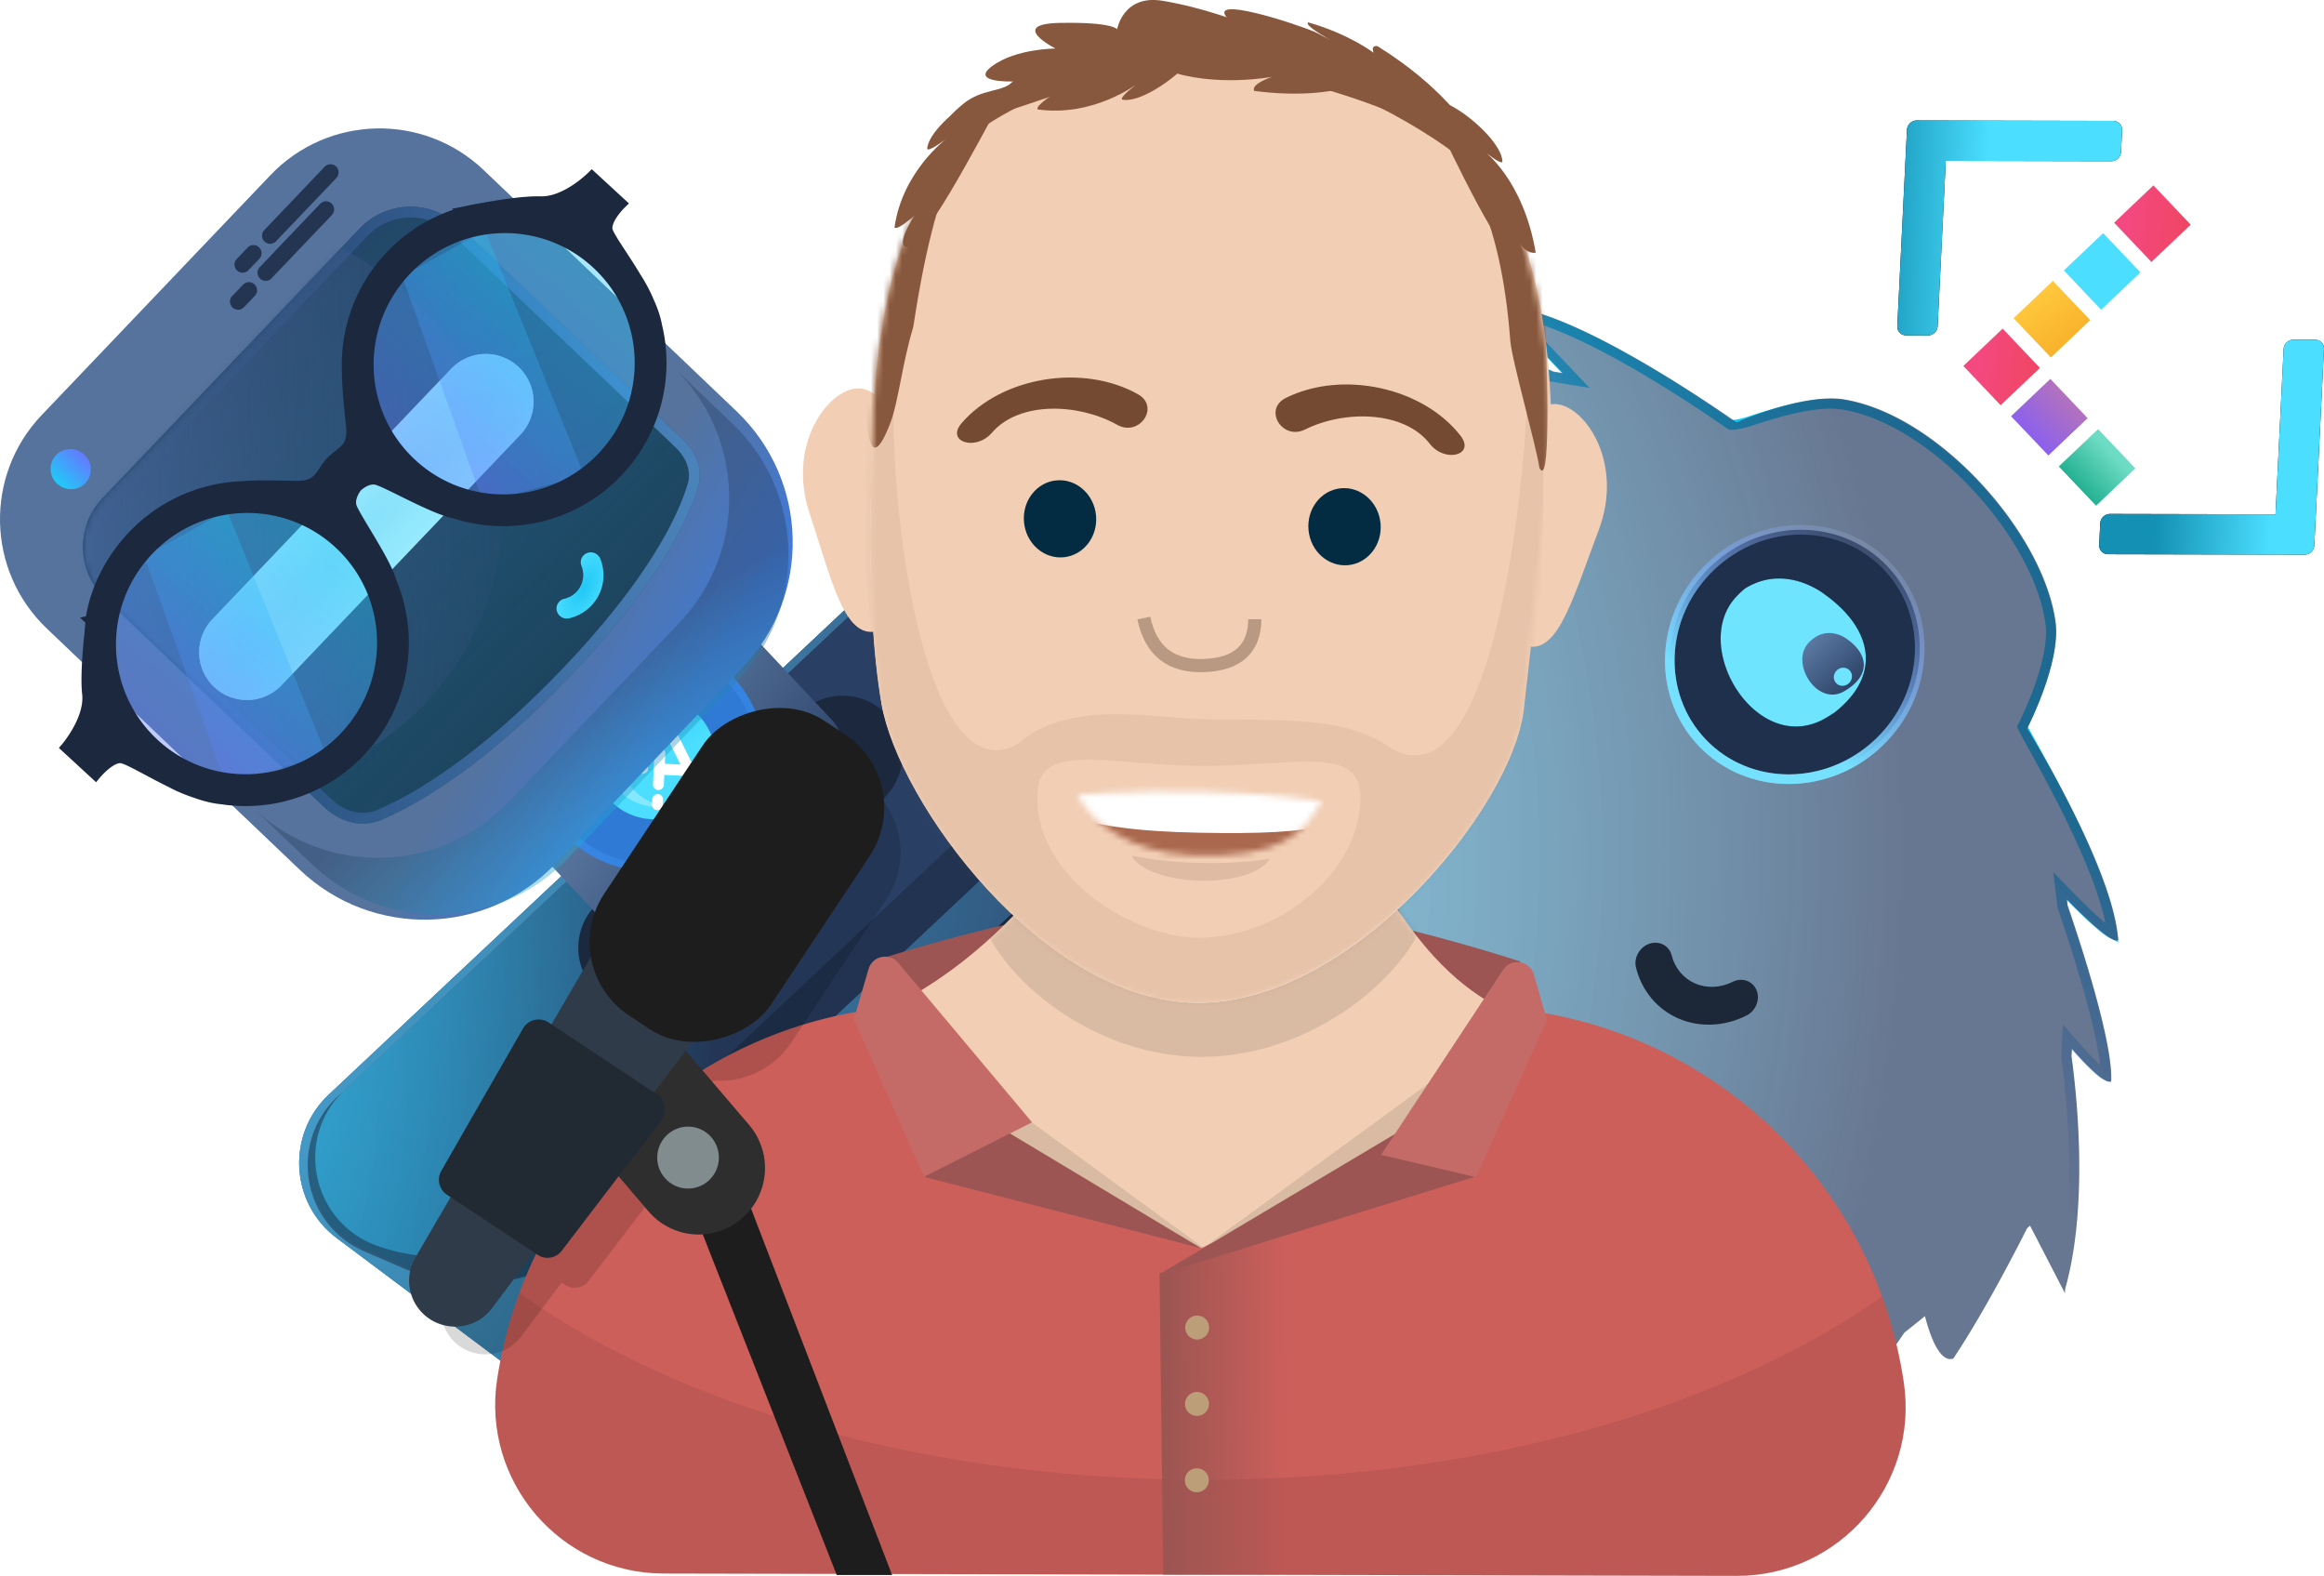 <svg xmlns="http://www.w3.org/2000/svg" fill="none" viewBox="43.46 42.33 373.68 253.4"><g style="mix-blend-mode:luminosity"><path opacity=".278" d="M241.163 228.752c29.583 31.142 58.468 51.73 64.517 45.984 6.048-5.746-13.031-35.649-42.614-66.791-29.583-31.142-58.468-51.73-64.517-45.984-6.048 5.745 13.031 35.649 42.614 66.791z" fill="url(#1v3oi8at3a)"/><path clip-rule="evenodd" d="M360.86 120.122c6.492 6.834 11.338 15.249 12.282 22.417.826 6.268-4.33 16.293-4.488 16.6.919 2.202 12.721 21.509 14.386 32.947l.05.355-.202-.101a5.978 5.978 0 01-.807-.536l-.197-.153c-2.04-1.612-4.645-4.254-5.573-5.211l-1.642-1.694.288 2.342c.04.321.077.638.112.953.626 1.877 1.705 5.075 2.842 8.781l.238.781a199.62 199.62 0 011.351 4.651l.287 1.055c1.209 4.492 2.194 8.936 2.284 11.868-.339-.133-.569-.302-.809-.498-1.534-1.255-3.415-3.372-4.121-4.184l-1.287-1.481-.101 1.959c-.02.392-.043.779-.067 1.163.713 5.238 2.69 22.307-.575 35.647l-.035.135-5.05-9.767-.762.698-.474.433c-1.122 2.117-3.929 7.63-7.248 13.379l-.398.686-.607 1.035-.407.685-.412.686c-.9 1.49-1.819 2.955-2.732 4.335-.707-.293-1.003-.64-1.282-1.059-.956-1.431-1.637-3.7-2.033-5.247a35.276 35.276 0 01-.288-1.215l-.977.797c-1.073.87-2.178 1.758-3.31 2.656-4.491 6.583-13.091 18.692-22.092 27.803-.998-1.483.778-9.888.778-9.888s.049-.234.139-.628l.065-.285c.119-.513.284-1.203.482-1.97-.79.863-1.492 1.625-2.051 2.232a882.685 882.685 0 01-6.928 7.439l-.518.548a279.506 279.506 0 01-3.725 3.873c.331-1.69.959-4.073 1.307-5.432.124-.483.279-1.096.451-1.759a108.906 108.906 0 01-4.675 2.447c-2.658 2.44-6.17 2.912-10.38 2.03-4.801-1.006-10.497-3.772-16.708-7.825-13.937-9.096-30.413-24.664-45.155-41.778-14.62-16.974-27.536-35.47-34.559-50.696-3.125-6.777-5.083-12.896-5.473-17.929-.344-4.443.53-8.03 3.033-10.374a342.14 342.14 0 012.64-3.914c.429-.624.861-1.243 1.294-1.858l-2.173.652c-1.73.517-3.749 1.12-5.811 1.733l-1.55.46-1.544.456c7.849-11.383 23.043-22.259 29.937-26.866.68-.727 1.203-1.312 1.722-1.889l1.716-1.91-2.494.612c-.53.131-1.128.263-1.741.371-1.679.23-3.155.356-3.854-.132-.157-.709-.001-1.112.281-1.611 2.271-2.146 4.995-4.254 7.773-6.194l.696-.481.697-.474c7.313-4.936 14.555-8.57 14.555-8.57.142-.071 2.507-1.251 6.026-2.783-3.12.971-6.455 1.288-6.455 1.288-.246.022-5.513.491-9.176-.529-.905-.252-1.71-.592-2.278-1.081a2.156 2.156 0 01-.558-.704c10.566-3.114 26.228-.666 34.096.913 1.235-.022 2.316-.049 3.431-.061.87-.009 1.719-.009 2.551-.002-.76-.46-1.486-.975-2.085-1.423-1.306-.978-3.083-2.443-3.856-3.823-.204-.365-.346-.719-.308-1.049 8.605.535 21.502 5.833 26.389 7.939l.807.128 3.038.496-10.434-10.983c10.798 1.135 31.77 15.629 35.23 18.049.175.123 1.284.062 3.312-.592 3.612-1.167 10.259-3.351 14.796-2.616 7.294 1.183 14.947 6.261 21.103 12.742z" stroke="url(#00u11hsneb)" stroke-width="1.583"/><path opacity=".705" fill-rule="evenodd" clip-rule="evenodd" d="M339.956 106.531c15.276 2.476 32.168 21.598 34.043 35.837.861 6.535-4.572 17.072-4.572 17.072s13.845 22.319 14.635 34c-.942.895-6.751-4.974-8.247-6.517.04.323.077.643.112.962a271.95 271.95 0 012.813 8.638l.239.782c2.03 6.702 4.149 14.792 3.948 18.807-.933.886-5.157-3.838-6.311-5.166-.021.395-.043.785-.068 1.171.742 5.34 2.858 23.763-1.028 37.422l-.035.687-5.615-10.861-.475.433c-.951 1.894-3.767 7.424-7.096 13.192l-.4.69-.202.345-.406.691-.41.69-.414.688a124.176 124.176 0 01-2.935 4.643c-2.28.744-3.859-4.101-4.556-6.827a352.103 352.103 0 01-3.317 2.662c-4.413 6.535-13.256 18.978-22.45 28.173-1.703-.346-.138-10.993-.138-10.993l-.301.326-.187.204a876.962 876.962 0 01-6.447 6.917l-.519.548c-2.07 2.187-4.073 4.263-5.255 5.386-.222-.785.932-5.486 1.496-7.686a111.74 111.74 0 01-3.106 1.594c-23.445 21.932-134.006-105.505-110.134-127.859a162.832 162.832 0 012.529-3.784 2529.86 2529.86 0 01-10.971 3.26c7.465-12.111 24.024-24.007 31.336-28.893.529-.596 1.053-1.182 1.573-1.76-.549.135-1.168.272-1.804.384l-.348.058c-2.906.462-5.942.3-3.981-3.077 8.667-8.233 23.995-15.933 23.995-15.933s-12.594 1.176-13.041-3.634c10.682-3.484 27.066-.964 35.207.669 1.059-.037 2.146-.064 3.267-.076-2.342-1.753-6.056-5.026-3.77-6.732 8.43.83 21.625 6.22 26.692 8.4.473.073.95.15 1.428.229l-10.132-10.666c10.267-.626 34.368 15.994 37.691 18.324l.186.13.197.14s10.771-4.746 17.284-3.69z" fill="url(#0k8hsgy0mc)"/><path fill-rule="evenodd" clip-rule="evenodd" d="M345.529 161.737c-8.231 7.819-20.94 7.803-28.387-.037-7.447-7.839-6.811-20.532 1.42-28.351 8.231-7.819 20.94-7.803 28.387.036 7.447 7.84 6.811 20.533-1.42 28.352z" fill="#24385A" stroke="url(#4oaa0jencd)" stroke-width="1.541"/><path fill-rule="evenodd" clip-rule="evenodd" d="M345.529 161.737c-8.231 7.819-20.94 7.803-28.387-.037-7.447-7.839-6.811-20.532 1.42-28.351 8.231-7.819 20.94-7.803 28.387.036 7.447 7.84 6.811 20.533-1.42 28.352z" fill="#000" fill-opacity=".152" stroke="url(#l6hohulyle)" stroke-width="1.541"/><g filter="url(#41se1cb0tf)"><path d="M337.023 138.01s-.618-.515-1.673-1.093c-2.306-1.265-6.701-2.835-11.291.01a13.778 13.778 0 00-1.676 1.618c-1.605 1.859-2.286 4.188-2.253 6.604.044 3.235 1.366 6.627 3.463 9.259 3.238 4.064 8.321 6.314 13.391 3.371a27.8 27.8 0 001.468-.92c2.545-1.999 4.06-4.146 4.683-6.316a8.496 8.496 0 00.327-2.052c.095-2.747-1.165-5.475-3.5-7.933a21.32 21.32 0 00-2.939-2.548z" fill="#000"/></g><path d="M337.023 138.01s-.618-.515-1.673-1.093c-2.306-1.265-6.701-2.835-11.291.01a13.778 13.778 0 00-1.676 1.618c-1.605 1.859-2.286 4.188-2.253 6.604.044 3.235 1.366 6.627 3.463 9.259 3.238 4.064 8.321 6.314 13.391 3.371a27.8 27.8 0 001.468-.92c2.545-1.999 4.06-4.146 4.683-6.316a8.496 8.496 0 00.327-2.052c.095-2.747-1.165-5.475-3.5-7.933a21.32 21.32 0 00-2.939-2.548z" fill="url(#a51a4uk32g)"/><path fill-rule="evenodd" clip-rule="evenodd" d="M340.57 145.161s-1.373-1.145-3.169-1.067c-.969.042-2.062.44-3.128 1.567-.721.76-1.024 1.74-1.012 2.758.013.864.253 1.756.662 2.567.848 1.681 2.418 3.009 4.174 3.006.614-.001 1.252-.165 1.889-.535.743-.432 1.346-.888 1.817-1.361.882-.883 1.305-1.821 1.337-2.753.035-1.007-.386-2.007-1.177-2.923a6.187 6.187 0 00-.22-.243 8.46 8.46 0 00-1.173-1.016z" fill="url(#oggmsh7xah)"/><path d="M340.76 152.155c-.598.569-1.522.568-2.063-.002-.542-.57-.496-1.493.103-2.062.598-.568 1.522-.567 2.064.003.541.57.495 1.493-.104 2.061z" fill="url(#8awzib6pmi)"/><path d="M313.34 206.057c-3.401-1.475-5.887-4.447-6.821-8.157-.4-1.587.561-3.315 2.147-3.859 1.584-.545 3.192.3 3.592 1.887.516 2.047 1.887 3.688 3.762 4.501 1.875.813 4.072.72 6.028-.257 1.514-.756 3.24-.156 3.852 1.341.613 1.498-.119 3.325-1.634 4.081-3.542 1.769-7.525 1.938-10.926.463z" fill="#1C2737"/><g filter="url(#61r5gqmgxm)"><path d="M371.464 101.475l-5.997-6.313-6.317 6 5.997 6.314 6.317-6.001z" fill="url(#g1y1zryben)"/><path d="M379.137 109.552l-5.998-6.313-6.316 6.001 5.997 6.313 6.317-6.001z" fill="url(#wsm09qt73o)"/><path d="M386.81 117.629l-5.998-6.313-6.316 6 5.997 6.314 6.317-6.001z" fill="url(#ip71gcdq6p)"/><path d="M379.545 93.798l-5.997-6.313-6.316 6 5.997 6.314 6.316-6z" fill="url(#qtz5cyg8rq)"/><path d="M387.627 86.121l-5.997-6.313-6.317 6 5.997 6.314 6.317-6z" fill="#4BDEFF"/><path d="M395.708 78.445l-5.997-6.313-6.317 6 5.998 6.313 6.316-6z" fill="url(#74wfxcn5sr)"/></g><g filter="url(#5m6yoovuws)"><path d="M381.653 125.385a1.583 1.583 0 00-.494 1.113l-.166 3.375c-.022.449.106.821.384 1.114.279.293.644.44 1.094.441l31.485.069a1.585 1.585 0 001.631-1.549l1.547-31.447c.022-.45-.106-.821-.385-1.115-.279-.293-.643-.44-1.093-.441l-3.378-.008a1.584 1.584 0 00-1.63 1.548l-1.305 26.522-26.554-.058a1.584 1.584 0 00-1.136.436z" fill="#000"/></g><path d="M381.653 125.385a1.583 1.583 0 00-.494 1.113l-.166 3.375c-.022.449.106.821.384 1.114.279.293.644.44 1.094.441l31.485.069a1.585 1.585 0 001.631-1.549l1.547-31.447c.022-.45-.106-.821-.385-1.115-.279-.293-.643-.44-1.093-.441l-3.378-.008a1.584 1.584 0 00-1.63 1.548l-1.305 26.522-26.554-.058a1.584 1.584 0 00-1.136.436z" fill="url(#7k13uzmhwt)"/><g filter="url(#divdd2mmcu)"><path d="M384.016 67.808c.307-.292.471-.663.493-1.113l.166-3.374c.022-.45-.105-.822-.384-1.115-.278-.293-.643-.44-1.093-.44l-31.486-.07a1.578 1.578 0 00-1.136.437c-.308.291-.472.663-.494 1.112l-1.547 31.448c-.023.45.105.82.384 1.114.279.294.643.44 1.093.441l3.378.009a1.584 1.584 0 001.63-1.549l1.306-26.522 26.553.058c.451.002.829-.144 1.137-.436z" fill="#000"/></g><path d="M384.016 67.808c.307-.292.471-.663.493-1.113l.166-3.374c.022-.45-.105-.822-.384-1.115-.278-.293-.643-.44-1.093-.44l-31.486-.07a1.578 1.578 0 00-1.136.437c-.308.291-.472.663-.494 1.112l-1.547 31.448c-.023.45.105.82.384 1.114.279.294.643.44 1.093.441l3.378.009a1.584 1.584 0 001.63-1.549l1.306-26.522 26.553.058c.451.002.829-.144 1.137-.436z" fill="url(#hwacluey7v)"/><path fill-rule="evenodd" clip-rule="evenodd" d="M105.773 243.246c-7.337-5.68-7.856-16.574-1.092-22.926l100.299-94.199c6.764-6.352 17.604-5.151 22.813 2.528l38.931 57.388c8.326 12.273 6.497 28.779-4.314 38.932l-62.678 58.866c-10.811 10.154-27.4 10.944-39.128 1.864l-54.831-42.453z" fill="#172133"/><path fill-rule="evenodd" clip-rule="evenodd" d="M97.612 241.369c-7.509-5.619-8.125-16.655-1.289-23.075l107.159-100.641c6.836-6.42 17.812-5.113 22.949 2.733l35.558 54.305c8.023 12.252 6.089 28.496-4.586 38.522L188.314 278.1c-10.676 10.026-27.01 10.938-38.736 2.163l-51.966-38.894z" fill="url(#z12mbqeigw)"/><path fill-rule="evenodd" clip-rule="evenodd" d="M97.612 241.369c-7.509-5.619-8.125-16.655-1.289-23.075l107.159-100.641c6.836-6.42 17.812-5.113 22.949 2.733l35.558 54.305c8.023 12.252 6.089 28.496-4.586 38.522L188.314 278.1c-10.676 10.026-27.01 10.938-38.736 2.163l-51.966-38.894z" fill="url(#cdrfk1fnix)"/><path opacity=".705" fill-rule="evenodd" clip-rule="evenodd" d="M97.612 241.369c-7.509-5.619-8.125-16.655-1.289-23.075l107.159-100.641c6.836-6.42 17.812-5.113 22.949 2.733l35.558 54.305c8.023 12.252 6.089 28.496-4.586 38.522L188.314 278.1c-10.676 10.026-27.01 10.938-38.736 2.163l-51.966-38.894z" fill="url(#den8htroay)"/><ellipse opacity=".899" cx="236.561" cy="136.767" rx="9.879" ry="9.872" transform="rotate(-123.203 236.561 136.767)" fill="url(#hx76772xbz)"/><path d="M241.768 132.077c12.858-7.579 13.16 9.079 21.784 18.591 7.643 8.43 5.415 18.426-2.07 23.391" stroke="url(#dvmxl2zxzA)" stroke-width="4.444"/><rect width="7.051" height="7.41" rx="2.469" transform="scale(1 -1) rotate(-55.797 -7.729 -288.571)" fill="#1B283E"/><rect width="12.339" height="4.94" rx="2.469" transform="scale(1 -1) rotate(-55.797 -8.74 -284.84)" fill="url(#2mvj3evyhB)"/><path fill-rule="evenodd" clip-rule="evenodd" d="M155.03 240.37a2.294 2.294 0 01.102-3.242l62.388-58.593a2.294 2.294 0 113.141 3.343l-31.691 29.764-30.697 28.83a2.294 2.294 0 01-3.243-.102z" fill="#1B283E"/><g filter="url(#cncb7vzcpC)"><path fill-rule="evenodd" clip-rule="evenodd" d="M160.78 246.492a2.294 2.294 0 01.101-3.242l62.389-58.594a2.293 2.293 0 113.14 3.344l-31.69 29.763-30.698 28.831a2.293 2.293 0 01-3.242-.102z" fill="url(#6r0aialkvD)"/></g><path fill-rule="evenodd" clip-rule="evenodd" d="M167.404 251.792a2.293 2.293 0 01.101-3.242l62.389-58.593a2.294 2.294 0 013.14 3.344l-31.69 29.763-30.698 28.83a2.293 2.293 0 01-3.242-.102zm5.749 6.122a2.293 2.293 0 01.102-3.242l62.388-58.593a2.294 2.294 0 013.14 3.344l-31.69 29.763-30.698 28.83a2.293 2.293 0 01-3.242-.102z" fill="#1B283E"/><path fill-rule="evenodd" clip-rule="evenodd" d="M118.384 226.158c-8.899-4.983-10.392-17.177-2.957-24.16l71.952-67.575c7.435-6.983 19.512-4.728 23.927 4.466l2.112 4.399a30.172 30.172 0 01-6.543 35.054l-48.837 45.867a30.173 30.173 0 01-35.397 4.333l-4.257-2.384z" fill="url(#3zdsvnt84E)"/><path fill-rule="evenodd" clip-rule="evenodd" d="M102.388 243.171c-9.967-4.305-12.26-17.413-4.345-24.846l106.245-99.783c7.915-7.433 20.854-4.324 24.526 5.894l2.249 6.259a30.174 30.174 0 01-7.739 32.199l-82.21 77.209a30.17 30.17 0 01-32.621 5.705l-6.105-2.637z" fill="url(#2w5dhd2vhF)"/><path fill-rule="evenodd" clip-rule="evenodd" d="M102.388 243.171c-9.967-4.305-12.26-17.413-4.345-24.846l106.245-99.783c7.915-7.433 20.854-4.324 24.526 5.894l2.249 6.259a30.174 30.174 0 01-7.739 32.199l-82.21 77.209a30.17 30.17 0 01-32.621 5.705l-6.105-2.637z" fill="url(#4imcp30vsG)"/><path opacity=".504" fill-rule="evenodd" clip-rule="evenodd" d="M97.694 218.651c-7.914 7.433-5.622 20.541 4.346 24.846l6.105 2.638a30.174 30.174 0 0032.621-5.705l82.211-77.209a30.173 30.173 0 007.739-32.199l-2.25-6.258c-3.672-10.218-16.61-13.328-24.525-5.895l-1.196 1.124c8.193-7.695 21.625-3.988 24.713 6.819a30.026 30.026 0 01-8.316 30.135l-84.398 79.262a30.026 30.026 0 01-30.597 6.41c-10.592-3.759-13.45-17.397-5.256-25.092l-1.197 1.124z" fill="#1B283E"/><path fill-rule="evenodd" clip-rule="evenodd" d="M136.5 193.685a9.585 9.585 0 012.977-6.045l32.876-30.876a9.579 9.579 0 016.22-2.592c8.848-.316 13.358 10.506 6.905 16.567l-32.876 30.876c-6.454 6.061-16.972.881-16.102-7.93z" fill="#1B283E"/><path d="M121.913 170.635c-4.436-4.724-4.203-12.15.521-16.586l18.557-17.428c4.724-4.436 12.149-4.203 16.586.52l19.617 20.889a6.706 6.706 0 01-.297 9.478l-25.888 24.313a6.705 6.705 0 01-9.478-.298l-19.618-20.888z" fill="url(#qapwoermpH)"/><ellipse cx="147.858" cy="163.858" rx="17.275" ry="17.289" transform="rotate(-43.203 147.858 163.858)" fill="#1B283E"/><g opacity=".842" filter="url(#aamkbil5fI)"><ellipse cx="147.858" cy="163.858" rx="18.509" ry="18.524" transform="rotate(-42.203 147.858 163.858)" fill="#328AF1"/></g><ellipse rx="9.871" ry="9.879" transform="scale(1 -1) rotate(46.203 266.75 92.178)" fill="url(#eoq2rsfb7J)"/><g style="mix-blend-mode:soft-light" fill-rule="evenodd" clip-rule="evenodd" fill="#fff"><path d="M143.667 165.683a.898.898 0 01.94-.853l2.218.109a.897.897 0 11-.088 1.792l-2.218-.108a.896.896 0 01-.852-.94zm4.91.24a.898.898 0 01.94-.853l4.843.237a.896.896 0 11-.088 1.792l-4.842-.236a.898.898 0 01-.853-.94z"/><path d="M144.045 166.474a.88.88 0 01-.259-1.201l5.34-8.506a.878.878 0 111.488.935l-5.34 8.506a.879.879 0 01-1.229.266z"/><path d="M154.765 166.997a.879.879 0 01-1.198-.384l-4.485-8.986a.88.88 0 011.573-.785l4.485 8.986a.878.878 0 01-.375 1.169zm-5.149-4.441a.872.872 0 01.829.914l-.248 5.076a.874.874 0 01-1.744-.085l.248-5.076a.873.873 0 01.915-.829zm-.364 7.437a.874.874 0 01.83.915l-.041.831a.873.873 0 01-1.744-.085l.041-.832a.873.873 0 01.914-.829z"/></g><path fill-rule="evenodd" clip-rule="evenodd" d="M145.857 169.799a8.183 8.183 0 004.777 2.062 8.21 8.21 0 01-7.101-1.931c-3.387-3.028-3.676-8.231-.646-11.62a8.224 8.224 0 016.843-2.718 8.207 8.207 0 00-4.519 2.587c-3.03 3.389-2.741 8.592.646 11.62z" fill="#fff" fill-opacity=".547" style="mix-blend-mode:lighten" opacity=".58"/><path d="M50.978 143.361c-9.697-9.247-10.062-24.606-.815-34.303l36.773-38.563c9.248-9.698 24.606-10.063 34.304-.815l40.658 38.771c11.637 11.097 12.075 29.527.978 41.164l-30.075 31.539c-11.097 11.637-29.527 12.075-41.165.978l-40.658-38.771z" fill="url(#q2qfw69pxK)"/><ellipse cx="54.828" cy="117.748" rx="3.206" ry="3.26" transform="rotate(-46.361 54.828 117.748)" fill="url(#8flv6av7qL)"/><path opacity=".405" fill-rule="evenodd" clip-rule="evenodd" d="M84.106 172.19l9.529 9.086c11.637 11.097 30.067 10.66 41.164-.978l27.394-28.726c11.097-11.638 10.659-30.068-.978-41.165l-9.529-9.086c11.637 11.097 12.075 29.527.978 41.164l-27.393 28.727c-11.097 11.637-29.527 12.075-41.165.978z" fill="url(#rd6cida28M)"/><path fill-rule="evenodd" clip-rule="evenodd" d="M60.306 138.449c-4.525-4.316-4.695-11.483-.38-16.008l41.357-43.37c4.316-4.526 11.483-4.696 16.008-.38l35.93 34.261c2.125 2.026 3.327 4.825 2.481 7.636-1.624 5.394-6.403 15.605-20.441 30.327-13.832 14.505-24.508 20.652-30.452 23.207-3.223 1.385-6.748.329-9.287-2.092l-35.216-33.581z" fill="#1B283E"/><path opacity=".705" fill-rule="evenodd" clip-rule="evenodd" d="M60.306 138.449c-4.525-4.316-4.695-11.483-.38-16.008l41.357-43.37c4.316-4.526 11.483-4.696 16.008-.38l35.93 34.261c2.125 2.026 3.327 4.825 2.481 7.636-1.624 5.394-6.403 15.605-20.441 30.327-13.832 14.505-24.508 20.652-30.452 23.207-3.223 1.385-6.748.329-9.287-2.092l-35.216-33.581z" fill="url(#g41kz4z4jN)"/><mask id="a" style="mask-type:alpha" maskUnits="userSpaceOnUse" x="56" y="75" width="100" height="100"><path fill-rule="evenodd" clip-rule="evenodd" d="M60.306 138.449c-4.525-4.316-4.695-11.483-.38-16.008l41.357-43.37c4.316-4.526 11.483-4.696 16.008-.38l35.93 34.261c2.125 2.026 3.327 4.825 2.481 7.636-1.624 5.394-6.403 15.605-20.441 30.327-13.832 14.505-24.508 20.652-30.452 23.207-3.223 1.385-6.748.329-9.287-2.092l-35.216-33.581z" fill="#fff"/></mask><g filter="url(#s3vgz1wefP)" mask="url(#a)"><path d="M139.685 135.102a7.14 7.14 0 01-4.725 3.629 1.645 1.645 0 01-1.966-1.203 1.59 1.59 0 011.194-1.934 3.94 3.94 0 002.607-2.001 3.92 3.92 0 00.164-3.278 1.59 1.59 0 01.914-2.08 1.647 1.647 0 012.111.926 7.108 7.108 0 01-.299 5.941z" fill="url(#e08fj111uQ)"/></g><path d="M60.551 123.037l41.357-43.37c3.987-4.18 10.607-4.338 14.787-.351l35.93 34.261c1.973 1.882 2.972 4.36 2.249 6.762-1.575 5.232-6.268 15.329-20.239 29.979-13.762 14.432-24.343 20.507-30.167 23.01-2.829 1.215-5.995.322-8.35-1.923l-35.215-33.581c-4.18-3.987-4.338-10.607-.352-14.787z" stroke="url(#w1mfc7t43R)" stroke-width="1.728"/><mask id="b" style="mask-type:alpha" maskUnits="userSpaceOnUse" x="56" y="75" width="100" height="100"><path d="M60.551 123.037l41.357-43.37c3.987-4.18 10.607-4.338 14.787-.351l35.93 34.261c1.973 1.882 2.972 4.36 2.249 6.762-1.575 5.232-6.268 15.329-20.239 29.979-13.762 14.432-24.343 20.507-30.167 23.01-2.829 1.215-5.995.322-8.35-1.923l-35.215-33.581c-4.18-3.987-4.338-10.607-.352-14.787z" fill="#fff" stroke="#fff" stroke-width="1.728"/></mask><g mask="url(#b)"><ellipse cx="78.182" cy="123.374" rx="45.691" ry="46.458" transform="rotate(-46.361 78.182 123.374)" fill="url(#qtnw3u7w3T)"/></g><g filter="url(#vl66026xjU)"><path d="M77.863 147.745a7.684 7.684 0 01-.258-10.863l38.402-40.271a7.683 7.683 0 1111.121 10.604l-19.572 20.524-18.83 19.748a7.683 7.683 0 01-10.863.258z" fill="#fff"/></g><g opacity=".542" filter="url(#ygxkfty8qV)"><path d="M77.863 147.745a7.684 7.684 0 01-.258-10.863l38.402-40.271a7.683 7.683 0 1111.121 10.604l-19.572 20.524-18.83 19.748a7.683 7.683 0 01-10.863.258z" fill="url(#2s1wustcpW)"/></g><path fill-rule="evenodd" clip-rule="evenodd" d="M84.45 89.873l-1.778 1.864c-.486.51-1.303.521-1.825.024-.52-.497-.549-1.313-.062-1.824l1.778-1.864c.486-.51 1.303-.521 1.825-.024a1.29 1.29 0 01.062 1.824zm.724-5.956l-1.778 1.864a1.291 1.291 0 01-1.825.025c-.521-.497-.55-1.314-.062-1.825l1.777-1.864c.487-.51 1.304-.521 1.826-.024.52.497.549 1.314.062 1.824zM96.84 76.88l-9.736 10.21c-.49.514-1.31.527-1.831.03a1.295 1.295 0 01-.057-1.83l9.732-10.206a1.295 1.295 0 011.831-.03c.521.497.547 1.317.057 1.83l.004-.004zm.685-5.915l-9.663 10.133c-.509.534-1.344.564-1.865.067-.522-.497-.531-1.333-.022-1.867l9.662-10.133c.51-.534 1.345-.564 1.866-.067.521.497.53 1.333.022 1.867z" fill="#243552"/><ellipse opacity=".398" cx="82.934" cy="145.182" rx="23.671" ry="23.587" transform="rotate(-47.361 82.934 145.182)" fill="url(#do69xj1hcX)"/><mask id="c" style="mask-type:alpha" maskUnits="userSpaceOnUse" x="59" y="121" width="48" height="48"><ellipse cx="82.934" cy="145.182" rx="23.671" ry="23.587" transform="rotate(-47.361 82.934 145.182)" fill="#fff"/></mask><g mask="url(#c)"><path opacity=".309" fill-rule="evenodd" clip-rule="evenodd" d="M66.665 131.76l13.008 36.352 16.251-4.365-15.967-39.338-13.292 7.351z" fill="url(#ruj72qs0zZ)"/></g><ellipse opacity=".398" cx="124.476" cy="100.067" rx="23.671" ry="23.587" transform="rotate(-47.361 124.476 100.067)" fill="url(#w0cbk3cxzaa)"/><mask id="d" style="mask-type:alpha" maskUnits="userSpaceOnUse" x="100" y="76" width="49" height="48"><ellipse cx="124.476" cy="100.067" rx="23.671" ry="23.587" transform="rotate(-47.361 124.476 100.067)" fill="#fff"/></mask><g mask="url(#d)"><path opacity=".309" fill-rule="evenodd" clip-rule="evenodd" d="M108.124 86.736l13.007 36.352 16.251-4.365-15.966-39.338-13.292 7.351z" fill="url(#rja0xg5caac)"/></g><path fill-rule="evenodd" clip-rule="evenodd" d="M140.538 115.548c-8.194 8.899-22.004 9.511-30.848 1.368-8.843-8.143-9.37-21.957-1.176-30.856 8.193-8.898 22.004-9.51 30.847-1.368 8.844 8.144 9.371 21.958 1.177 30.856zm-41.427 44.99c-8.193 8.898-22.004 9.511-30.847 1.367-8.843-8.142-9.37-21.957-1.177-30.855 8.194-8.899 22.005-9.51 30.848-1.368 8.843 8.143 9.37 21.957 1.176 30.856zm31.273-85.805c-2.782-.076-7.135.639-9.687 1.117-.674.106-1.344.234-2.01.396l-.044.008.003.002a25.336 25.336 0 00-12.654 7.482 25.352 25.352 0 00-6.712 18.23c.012 3.033.377 5.973.664 8.929.364 3.746-1.654 3.906-3.354 5.752-1.7 1.845-1.693 3.87-5.456 3.816-2.97-.043-5.93-.164-8.954.073-6.476.276-12.914 3.084-17.667 8.247-3.529 3.831-5.867 8.678-6.468 13.284l-.002-.002.046-.012c-.106.677-.154 1.329-.204 2.01-.266 2.583-.681 7.045-.377 9.812.452 4.111-3.42 8.622-3.42 8.622l4.74 4.363s2.255-2.756 4.027-2.687c1.046.04 4.366 2.101 8.13 3.941 1.3.701 2.666 1.253 4.044 1.708 1.345.477 2.684.82 3.925.946v-.01a25.371 25.371 0 0022.677-7.897 25.363 25.363 0 004.754-27.019l-.005-.031-.031-.11c-1.026-3.417-5.969-10.46-6.392-11.975-.427-1.53.913-3.138.913-3.138s1.493-1.468 3.053-1.168c1.544.296 8.969 4.643 12.46 5.384l.112.022.03.003a25.36 25.36 0 0026.535-6.96 25.365 25.365 0 006.001-23.248l.006.004c-.228-1.227-.689-2.522-1.276-3.824a24.765 24.765 0 00-2.052-3.87c-2.144-3.6-4.513-6.694-4.639-7.733-.215-1.761 2.269-4.151 2.269-4.151l-4.738-4.364s-4.113 4.16-8.247 4.048z" fill="#1B283E"/><path d="M120.697 75.85l.131.828.012-.002.011-.002-.154-.824zm-2.01.396l.164.821.017-.003.016-.004-.197-.814zm-.044.008l-.164-.822-2.388.478 2.176 1.093.376-.749zm.003.002l.199.814 2.212-.541-2.035-1.022-.376.749zM99.28 101.968l.838-.004v-.014l-.001-.015-.837.033zm.664 8.929l-.835.081v.001l.835-.082zm-8.81 9.568l.013-.838-.013.838zm-8.954.073l.036.837h.015l.015-.002-.066-.835zm-24.135 21.531l-.568.616 1.19 1.095.21-1.603-.832-.108zm-.002-.002l-.198-.815-1.521.371 1.151 1.06.568-.616zm.046-.012l.828.13.195-1.242-1.221.298.198.814zm-.204 2.01l.834.086v-.012l.002-.012-.836-.062zm-.377 9.812l-.833.092.833-.092zm-3.42 8.622l-.636-.546-.526.614.595.548.568-.616zm4.74 4.363l-.568.617.654.602.562-.688-.648-.531zm4.027-2.687l-.032.837.032-.837zm8.13 3.941l.398-.738-.015-.008-.015-.007-.368.753zm4.044 1.708l.28-.79-.009-.004-.009-.002-.262.796zm3.925.946l-.085.834.904.092.019-.909-.838-.017zm0-.01l.132-.828-.95-.151-.02.962.838.017zm27.431-34.916l-.829.126.016.103.041.096.772-.325zm-.005-.031l.829-.126-.008-.054-.016-.053-.805.233zm-.031-.11l.805-.232-.003-.008-.802.24zm-6.392-11.975l.808-.225-.808.225zm.913-3.138l-.588-.598-.03.029-.026.032.644.537zm3.053-1.168l-.158.823.158-.823zm12.46 5.384l-.174.82.009.002.165-.822zm.112.022l-.166.822.041.008.041.004.084-.834zm.03.003l.261-.796-.086-.028-.091-.009-.084.833zm32.536-30.208l.4-.736-1.665-.905.451 1.84.814-.199zm.006.004l-.4.736 1.545.84-.321-1.73-.824.154zm-1.276-3.824l-.771.327.003.01.004.008.764-.345zm-2.052-3.87l-.72.428.009.015.009.013.702-.457zM141.1 79.2l.832-.101-.832.101zm2.269-4.151l.582.604.641-.618-.655-.603-.568.617zm-4.738-4.364l.567-.616-.595-.548-.568.575.596.59zm1.291 44.296c-7.884 8.561-21.165 9.145-29.664 1.318l-1.136 1.234c9.188 8.459 23.529 7.819 32.033-1.417l-1.233-1.135zm-29.664 1.318c-8.499-7.825-9.011-21.11-1.128-29.67l-1.233-1.136c-8.504 9.235-7.962 23.58 1.225 32.04l1.136-1.234zm-1.128-29.67c7.884-8.562 21.165-9.146 29.664-1.32l1.135-1.233c-9.187-8.46-23.528-7.819-32.032 1.417l1.233 1.135zm29.664-1.32c8.499 7.826 9.011 21.11 1.128 29.672l1.233 1.135c8.503-9.235 7.962-23.58-1.226-32.04l-1.135 1.233zm-40.3 74.662c-7.882 8.561-21.163 9.144-29.663 1.318l-1.135 1.233c9.187 8.46 23.528 7.819 32.032-1.416l-1.233-1.135zm-29.663 1.318c-8.499-7.826-9.01-21.11-1.127-29.671l-1.233-1.136c-8.504 9.236-7.962 23.58 1.225 32.04l1.135-1.233zm-1.127-29.671c7.883-8.562 21.164-9.145 29.663-1.319l1.135-1.233c-9.187-8.46-23.527-7.819-32.031 1.416l1.233 1.136zm29.663-1.319c8.499 7.826 9.012 21.11 1.128 29.672l1.233 1.135c8.504-9.236 7.962-23.58-1.225-32.04l-1.136 1.233zm33.04-56.404c-2.885-.078-7.323.655-9.864 1.13l.308 1.648c2.564-.48 6.831-1.175 9.51-1.102l.046-1.676zm-9.841 1.127a26.1 26.1 0 00-2.076.409l.394 1.63a24.11 24.11 0 011.944-.384l-.262-1.655zm-2.043.402l-.044.008.328 1.644.044-.009-.328-1.643zm-.256 1.58h.003l.752-1.497-.003-.002-.752 1.498zm.18-1.563a26.177 26.177 0 00-13.072 7.73l1.233 1.135a24.503 24.503 0 0112.237-7.236l-.398-1.628zm-13.072 7.73A26.189 26.189 0 0098.442 102l1.675-.066a24.515 24.515 0 016.491-17.63l-1.233-1.135zm-6.933 18.801c.013 3.083.384 6.079.668 9.006l1.668-.162c-.29-2.986-.648-5.869-.66-8.852l-1.676.008zm.668 9.007c.084.864.024 1.465-.103 1.906a2.527 2.527 0 01-.586 1.037c-.28.307-.619.572-1.057.918-.423.333-.916.726-1.39 1.241l1.233 1.136c.375-.408.772-.728 1.194-1.061.407-.32.868-.675 1.26-1.107a4.2 4.2 0 00.957-1.7c.202-.7.258-1.524.16-2.533l-1.668.163zm-3.136 5.102c-.475.516-.825 1.039-1.123 1.487-.308.466-.544.826-.828 1.13a2.53 2.53 0 01-.985.67c-.43.163-1.023.271-1.891.259l-.025 1.676c1.013.014 1.83-.11 2.511-.369a4.18 4.18 0 001.616-1.093c.398-.426.714-.916 1-1.347.297-.448.583-.87.958-1.277l-1.233-1.136zm-4.828 3.546c-2.94-.043-5.957-.165-9.03.075l.13 1.671c2.973-.232 5.876-.113 8.876-.07l.024-1.676zm-9.001.074c-6.693.285-13.342 3.186-18.249 8.516l1.233 1.135c4.6-4.994 10.826-7.71 17.087-7.977l-.071-1.674zm-18.249 8.516c-3.633 3.945-6.056 8.949-6.682 13.743l1.662.217c.577-4.416 2.83-9.107 6.253-12.825l-1.233-1.135zm-5.283 13.235l-.002-.002-1.136 1.233.002.002 1.136-1.233zm-.371 1.429l.046-.011-.397-1.629-.046.011.397 1.629zm-.98-.956c-.113.717-.163 1.402-.213 2.078l1.672.124c.05-.687.096-1.304.196-1.942l-1.656-.26zm-.21 2.054c-.264 2.558-.693 7.116-.377 9.99l1.666-.183c-.292-2.661.109-7.028.378-9.635l-1.668-.172zm-.377 9.99c.197 1.791-.553 3.756-1.44 5.354a18.535 18.535 0 01-1.636 2.451l-.112.138-.028.033-.006.007v.001l.636.546.636.545.001-.002.004-.003.01-.013.037-.044.132-.162a20.315 20.315 0 001.792-2.684c.935-1.685 1.895-4.031 1.64-6.351l-1.666.184zm-3.154 9.146l4.739 4.364 1.135-1.233-4.739-4.364-1.135 1.233zm5.306 3.747l.649.531.003-.004.016-.019.067-.078a11.953 11.953 0 011.164-1.166 6.63 6.63 0 011.15-.823c.398-.214.716-.3.947-.291l.065-1.675c-.656-.025-1.284.208-1.808.491a8.297 8.297 0 00-1.452 1.031 13.71 13.71 0 00-1.334 1.336l-.082.097a.614.614 0 01-.023.027l-.007.008-.002.003v.001h-.001l.648.531zm3.996-1.85c.082.004.349.071.877.304.49.215 1.098.522 1.812.897 1.41.739 3.21 1.729 5.105 2.656l.736-1.506c-1.868-.914-3.611-1.874-5.063-2.635a33.12 33.12 0 00-1.915-.946c-.506-.223-1.046-.428-1.488-.445l-.064 1.675zm7.764 3.842c1.353.729 2.767 1.3 4.18 1.766l.524-1.592c-1.343-.443-2.662-.977-3.908-1.65l-.796 1.476zm4.162 1.759c1.386.493 2.793.856 4.12.991l.17-1.668c-1.155-.117-2.426-.439-3.73-.902l-.56 1.579zm5.043.174v-.01l-1.676-.034v.01l1.676.034zm-.97.801a26.212 26.212 0 0023.426-8.157l-1.234-1.136a24.53 24.53 0 01-21.928 7.637l-.263 1.656zm23.426-8.157a26.2 26.2 0 004.909-27.912l-1.544.65a24.524 24.524 0 01-4.599 26.126l1.234 1.136zm4.966-27.713l-.005-.031-1.657.252.004.031 1.658-.252zm-.029-.138l-.031-.109-1.611.465.032.109 1.61-.465zm-.034-.117c-.548-1.83-2.104-4.542-3.504-6.89-.716-1.201-1.396-2.314-1.932-3.237a27.86 27.86 0 01-.659-1.183c-.176-.341-.264-.551-.291-.65l-1.615.451c.078.279.237.621.416.968.188.363.428.789.7 1.257.541.931 1.24 2.076 1.941 3.252 1.434 2.406 2.862 4.925 3.339 6.513l1.605-.481zm-6.386-11.96c-.134-.478-.002-1.037.245-1.559a4.692 4.692 0 01.47-.774l.03-.039.005-.007c.001 0 .001 0 0 0v.001h-.001v.001l-.644-.536c-.644-.537-.644-.537-.645-.536l-.001.001a.002.002 0 01-.002.002.03.03 0 01-.005.007l-.017.021-.054.069a6.293 6.293 0 00-.65 1.072c-.316.665-.64 1.676-.346 2.728l1.615-.451zm.105-2.913l.587.598h-.001v.001c-.001 0-.001 0 0 0l.006-.006a3.71 3.71 0 01.192-.166c.14-.113.34-.261.578-.399.499-.289 1.045-.467 1.533-.373l.316-1.646c-1.073-.207-2.053.2-2.69.569a6.282 6.282 0 00-1.015.737 1.638 1.638 0 00-.064.059l-.02.018-.006.006-.002.002-.001.001v.001l.587.598zm2.895-.345c.101.019.317.089.672.237.338.14.753.331 1.233.559.963.459 2.129 1.045 3.385 1.659 2.455 1.202 5.286 2.529 7.154 2.926l.348-1.64c-1.622-.344-4.25-1.56-6.766-2.791-1.229-.602-2.428-1.205-3.4-1.668a30.975 30.975 0 00-1.311-.593c-.36-.15-.714-.281-.999-.335l-.316 1.646zm12.453 5.383l.111.022.331-1.643-.112-.023-.33 1.644zm.193.034l.03.003.168-1.667-.03-.004-.168 1.668zm-.146-.034a26.198 26.198 0 0027.412-7.19l-1.234-1.135a24.52 24.52 0 01-25.657 6.732l-.521 1.593zm27.412-7.19a26.2 26.2 0 006.198-24.014l-1.628.399a24.525 24.525 0 01-5.804 22.48l1.234 1.135zm4.984-23.078l.006.003.8-1.473-.006-.003-.8 1.473zm1.23-.886c-.244-1.316-.733-2.68-1.336-4.015l-1.528.69c.572 1.265 1.005 2.493 1.216 3.63l1.648-.305zm-1.328-3.998a25.772 25.772 0 00-2.121-4l-1.405.913a24.1 24.1 0 011.983 3.741l1.543-.653zm-2.104-3.973c-1.083-1.817-2.228-3.516-3.093-4.852a32.456 32.456 0 01-1.057-1.717 6.812 6.812 0 01-.29-.578 2.28 2.28 0 01-.069-.184.632.632 0 01-.014-.054.053.053 0 01-.003-.014l-.001-.005-1.664.203c.054.443.309.965.576 1.445.288.52.677 1.137 1.115 1.815.887 1.37 1.999 3.018 3.06 4.8l1.44-.859zm-4.527-7.404c-.029-.234.029-.556.202-.96.17-.394.422-.802.698-1.182a11.24 11.24 0 011.029-1.215l.07-.07a.298.298 0 00.016-.016l.004-.004-.582-.603-.581-.604-.001.001-.002.002-.008.008-.025.024-.087.088a13.115 13.115 0 00-1.189 1.403 8.02 8.02 0 00-.882 1.507c-.232.54-.405 1.177-.326 1.824l1.664-.203zm2.005-4.667l-4.739-4.363-1.135 1.233 4.739 4.363 1.135-1.233zm-5.306-3.747l-.596-.59-.001.001a.136.136 0 01-.006.007l-.031.03-.126.12a18.183 18.183 0 01-2.277 1.8c-1.501.996-3.383 1.89-5.187 1.842l-.046 1.676c2.33.063 4.571-1.067 6.16-2.122a19.761 19.761 0 002.499-1.975 5.14 5.14 0 00.149-.143l.041-.04.011-.011.004-.004h.001v-.001l-.595-.59z" fill="#1B283E"/><path d="M184.362 196.669s31.485-10.226 51.952-10.16c20.307.065 51.63 10.39 51.63 10.39l-13.921 27.14-65.094-3.592-24.567-23.778z" fill="#9C5552"/><path d="M237.801 244.122c31.709.07 57.444-13.745 57.482-30.857.022-9.599-12.132-2.566-26.646-24.066-14.514-21.499-16.776-7.015-30.699-7.046-13.785-.03-12.863-12.837-29.8 5.548-17.282 18.759-27.661 15.636-27.683 25.309-.038 17.112 25.637 31.041 57.346 31.112z" fill="#F1CEB4"/><mask id="e" style="mask-type:alpha" maskUnits="userSpaceOnUse" x="180" y="177" width="116" height="68"><path d="M237.801 244.122c31.708.07 57.444-13.745 57.482-30.857.021-9.599-12.132-2.566-26.646-24.066-14.515-21.499-16.777-7.015-30.699-7.046-13.785-.03-12.863-12.837-29.801 5.548-17.281 18.759-27.66 15.636-27.682 25.309-.038 17.112 25.637 31.041 57.346 31.112z" fill="#C29371"/></mask><g mask="url(#e)"><path opacity=".1" fill-rule="evenodd" clip-rule="evenodd" d="M236.585 212.222c19.964.044 36.377-16.247 36.397-25.231.02-8.984-16.148-16.302-36.112-16.347-19.964-.044-36.164 7.203-36.184 16.187-.02 8.984 15.935 25.347 35.899 25.391z" fill="#000"/></g><path opacity=".1" d="M236.947 242.922l-32.979-24.11-7.523 2.366 3.76 14.973 30.729 12.757 40.842-7.013 7.56-19.362-4.536-7.219-37.853 27.608z" fill="#000"/><path fill-rule="evenodd" clip-rule="evenodd" d="M186.173 204.298c-31.765 3.243-57.849 27.579-62.774 59.75-2.511 16.402 10.161 31.194 26.754 31.231l172.527.382c16.593.037 29.331-14.699 26.892-31.112-4.776-32.146-30.683-56.573-62.371-60.013-3.282 16.849-50.598 38.454-50.598 38.454s-47.246-21.827-50.43-38.692z" fill="#CD5F5B"/><path fill-rule="evenodd" clip-rule="evenodd" d="M346.066 250.759c-25.505 18.022-65.104 29.549-109.546 29.451-44.505-.099-84.103-11.834-109.523-30.014a70.96 70.96 0 00-3.597 13.916c-2.511 16.401 10.161 31.194 26.754 31.231l172.527.382c16.593.037 29.33-14.7 26.892-31.113a70.976 70.976 0 00-3.507-13.853z" fill="#000" fill-opacity=".081"/><path d="M229.765 247.25l51.275-15.886-7.425-10.223-43.85 26.109zm6.837-4.26l-44.594-11.478 8.023-10.464 36.571 21.942z" fill="#9C5552"/><path d="M285.146 198.244c1.297-1.966 4.303-1.507 4.954.757l2.098 7.295-11.406 25.275-15.262-3.588 19.616-29.739zm-97.266-1.142c-1.416-1.688-4.142-1.116-4.761.998l-2.365 8.088 11.294 25.324 17.358-8.757-21.526-25.653z" fill="#C46B67"/><path d="M229.904 247.044l20.703-6.575-.121 55.032-20-.044-.582-48.413z" fill="url(#rgdd7o8bvae)"/><circle cx="235.953" cy="255.746" r="1.931" transform="rotate(.127 235.953 255.746)" fill="#BC9E78"/><circle cx="235.924" cy="268.022" r="1.931" transform="rotate(.127 235.924 268.022)" fill="#BC9E78"/><circle cx="235.897" cy="280.297" r="1.931" transform="rotate(.127 235.897 280.297)" fill="#BC9E78"/><path fill-rule="evenodd" clip-rule="evenodd" d="M293.886 107.314c-4.677-.601-9.461 7.634-10.685 18.393-1.224 10.756 1.575 19.961 6.253 20.56 4.676.599 7.032-8.054 11.058-18.689 4.027-10.636-1.947-19.667-6.626-20.264zm-112.76-2.527c4.698-.39 9.109 8.051 9.85 18.853.741 10.8-2.467 19.872-7.167 20.26-4.698.389-6.665-8.361-10.211-19.166-3.546-10.805 2.827-19.56 7.528-19.947z" fill="#F1CEB4"/><path d="M288.355 156.591c1.818-15.427 4.362-42.054 4.362-42.054.613-60.004-33.551-64.703-53.915-64.913-20.364-.21-54.34 4.139-54.954 64.143 0 0-1.587 24.521 1.398 41.762 2.709 15.655 25.808 47.75 50.619 48.006 24.811.255 50.628-31.135 52.49-46.944z" fill="#fff"/><path d="M288.474 156.433c1.818-15.427 4.443-42.055 4.443-42.055.616-60.005-33.792-64.547-54.156-64.756-20.365-.21-54.341 4.14-54.957 64.144 0 0-1.587 24.521 1.397 41.762 2.708 15.655 25.806 47.749 50.617 48.004 24.811.254 50.793-31.29 52.656-47.099z" fill="#F1CEB4"/><mask id="f" style="mask-type:alpha" maskUnits="userSpaceOnUse" x="183" y="49" width="110" height="155"><path d="M288.311 156.588c1.817-15.426 4.362-42.053 4.362-42.053.614-60.004-33.55-64.703-53.914-64.912-20.364-.21-54.341 4.139-54.955 64.143 0 0-1.587 24.521 1.398 41.762 2.708 15.655 25.806 47.75 50.618 48.005 24.811.255 50.628-31.135 52.491-46.945z" fill="#E7C1A6"/></mask><g mask="url(#f)"><path opacity=".118" fill-rule="evenodd" clip-rule="evenodd" d="M210.34 169.128c-1.39 13.837 15.347 24.05 25.96 23.966 12.871-.103 25.752-10.387 25.918-22.394.121-8.72-10.238-5.253-25.176-5.249l-.122-.001c-14.075-.024-25.828-3.842-26.58 3.678zm25.85 34.705c-.514.026-1.04.039-1.584.033-18.648-.191-46.073-21.819-50.066-52.185-2.77-21.052-2.344-30.117-1.847-38.504l.037-.627.038-.627.037-.626.036-.627c.072-1.254.139-2.519.189-3.832.371-9.658 4.975-20.183 4.229-4.181-1.173 19.534 4.425 67.769 19.921 59.258 7.985-7.208 21.756-4.137 29.74-3.959l.167.003c14.336.148 21.896-.126 28.678 3.758 18.802 14.218 23.522-49.672 23.226-57.107-.422-15.961 5.067-5.788 3.464 3.67-2.114 12.463 1.073 22.855-3.951 48.772-5.336 27.529-31.967 47.04-50.726 46.847a25.153 25.153 0 01-1.588-.066z" fill="#91715A"/></g><mask id="g" style="mask-type:alpha" maskUnits="userSpaceOnUse" x="216" y="169" width="40" height="11"><path d="M255.988 171.115c-2.875 4.981-6.307 9.302-21.019 8.664-9.946-.431-15.708-5.159-18.304-9.641 0 0 8.077-.789 19.6-.564 11.522.225 19.723 1.541 19.723 1.541z" fill="#AA694F"/></mask><g mask="url(#g)" fill-rule="evenodd" clip-rule="evenodd"><path d="M258.601 169.118c-2.202 22.522-45.483 18.345-45.035-1.952l45.035 1.952z" fill="#AA694F"/><path d="M262.567 168.761c-.977 6.187-6.196 7.829-26.324 7.436-20.128-.392-26.645-3.806-26.64-9.732l52.964 2.296z" fill="#fff"/></g><path opacity=".2" fill-rule="evenodd" clip-rule="evenodd" d="M225.423 179.889c1.047 2.183 5.562 3.904 11.009 4.026 5.448.122 10.035-1.395 11.179-3.529-3.124.508-6.966.763-11.115.67-4.148-.093-7.975-.52-11.073-1.167z" fill="#91715A"/><mask id="h" style="mask-type:alpha" maskUnits="userSpaceOnUse" x="183" y="49" width="110" height="93"><path d="M289.03 127.482c1.824-15.426 3.114 47.069 3.725-12.936.611-60.004-33.708-64.706-54.165-64.918-20.457-.21-54.214 4.153-54.825 64.158-.611 60.004-1.285-5.865 1.715 11.376 2.723 15.656 27.283-35.476 52.207-35.218 24.924.258 49.474 53.347 51.343 37.538z" fill="#87583D"/></mask><g mask="url(#h)"><path fill-rule="evenodd" clip-rule="evenodd" d="M237.881 52.707c25.577.573 45.437 4.7 48.419 44.358.237 3.154 4.171 16.894 4.69 20.496 3.386 6.32-1.014-60.877-.951-63.686.164-7.303-43.847-14.212-51.862-14.392-8.014-.18-52.215 4.754-52.379 12.057-.072 3.22-7.667 81.137.862 58.672 1.246-3.282 1.844-9.33 3.638-15.297 7.038-46.58 20.52-42.815 47.583-42.208z" fill="#87583D"/></g><path d="M201.355 60.008c-2.265 1.72-9.689 12.986-4.264 6.592 5.426-6.393 24.73-15.194 41.07-14.935 16.232.258 34.492 11.44 40.241 16.123 5.75 4.684-.901-5.343-3.03-7.563-2.378-2.481-13.749-12.302-13.405-9.544.524 4.2-3.738-1.793-7.068-3.207-3.453-1.466-17.511-5.994-14.027-2.14 2.534 2.802-6.978 2.943-10.374 1.594-3.438-1.366-6.871 1.688-10.089 1.616-3.648-.081-6.548 1.366-10.444 3.815-2.44 1.534-6.231 5.843-8.61 7.649z" fill="#87583D"/><path d="M227.379 141.692c1.118 5.303 4.36 7.846 9.726 7.63 5.366-.217 8.073-2.699 8.122-7.447" stroke="#B99982" stroke-width="2.117"/><path fill-rule="evenodd" clip-rule="evenodd" d="M213.317 119.556c3.197-.303 6.05 2.217 6.373 5.63.324 3.413-2.005 6.425-5.202 6.728-3.197.303-6.051-2.219-6.374-5.631-.324-3.413 2.006-6.424 5.203-6.727zm45.747 1.268c3.196-.303 6.049 2.217 6.373 5.63.323 3.413-2.006 6.425-5.202 6.728-3.196.303-6.052-2.219-6.375-5.631-.323-3.413 2.008-6.424 5.204-6.727z" fill="#032B42"/><path fill-rule="evenodd" clip-rule="evenodd" d="M198.069 110.369c-2.576 2.998 2.296 4.533 4.877 1.534 4.453-5.17 14.048-4.711 20.134-1.287 3.577 2.012 6.949-2.887 3.36-4.906-8.825-4.965-21.905-2.839-28.371 4.659zm80.238 2.018c2.419 3.124-2.527 4.411-4.95 1.286-4.178-5.388-13.786-5.414-20.039-2.302-3.678 1.829-6.791-3.234-3.103-5.07 9.07-4.512 22.024-1.728 28.092 6.086z" fill="#744A32"/><path fill-rule="evenodd" clip-rule="evenodd" d="M234.342 53.61c-8.878.447-17.982 2.888-22.343 4.373-11.661 3.972-20.635 6.801-13.686 1.067 3.078-2.54 6.366-1.849 8.05-3.624 0 0-7.147.26-3.313-2.518 3.834-2.778 10.118-2.775 10.118-2.775s-7.77-3.97.747-4.122c8.517-.152 9.173 1.021 9.173 1.021s.955-5.668 7.384-4.563c6.429 1.105 11.892 3.044 22.769 7.238 11.373 4.386 18.553 12.282 14.721 10.972-6.327-2.573-20.281-7.743-33.62-7.07z" fill="#87583D"/><path fill-rule="evenodd" clip-rule="evenodd" d="M269.077 59.1c-14.255-12.902-15.377-3.507-21.019-9.418l.117-.204c.877-1.526 3.93-.59 3.93-.59s-4.479-1.973-3.804-2.701c4.082-.283 9.216 2.657 9.216 2.657s-4.489-2.453-3.708-2.919c6.658 1.894 10.523 4.894 10.523 4.894s-.568-1.244.616-1.073c19.665 12.24 20.177 26.284 20.177 26.284-1.527-.232-7.893-12.775-15.086-16.38l-.962-.55z" fill="#87583D"/><path fill-rule="evenodd" clip-rule="evenodd" d="M274.757 62.666c1.175 2.16 11.184 24.064 13.321 21.383.868-1.089-.567-2.95-.567-2.95s1.298 2.154 2.883 1.846c-2.025-11.854-8.365-16.367-8.365-16.367s2.878 2.406 3.014 1.712c-.211-4.985-15.614-15.43-10.286-5.624zm-71.688-1.606c-1.27 2.106-12.25 23.539-14.265 20.765-.819-1.126 1.762-4.892 1.762-4.892s-2.951 2.636-3.27 1.92c1.262-8.965 8.334-14.21 8.334-14.21s-2.983 2.274-3.088 1.575c.434-4.97 16.289-14.716 10.527-5.158zm28.713-11.411c-2.374.642-25.999 5.313-23.885 8.013.858 1.096 5.188-.351 5.188-.351s-3.345 2.114-2.745 2.616c8.968 1.25 15.954-4.11 15.954-4.11s-3.007 2.244-2.363 2.537c4.898.948 18.623-11.62 7.851-8.705z" fill="#87583D"/><path fill-rule="evenodd" clip-rule="evenodd" d="M258.578 51.937c-2.428-.39-25.887-5.833-25.068-2.504.332 1.352 4.875 1.81 4.875 1.81s-7.749 1.655-7.408 2.36c7.832 2.853 17.071 1.069 17.071 1.069s-3.457 1.09-2.934 2.268c14.785 1.98 24.484-3.236 13.464-5.003z" fill="#87583D"/><path d="M182.152 167.98c6.281 4.171 7.991 12.645 3.82 18.926l-15.316 23.061a13.65 13.65 0 01-12.454 6.059l-5.735 7.626.436.289c1.343.891 1.665 2.763.677 4.041l-15.483 20.277a2.784 2.784 0 01-3.778.624l-.551-.366-6.523 8.674c-2.276 3.042-6.521 3.76-9.692 1.679a7.137 7.137 0 01-2.21-9.577l5.471-9.371-.561-.372a2.778 2.778 0 01-.889-3.722l12.701-22.122a2.825 2.825 0 014.023-.922l.411.273 6.124-10.489c-.56-3.304.088-6.82 2.088-9.832l15.316-23.061c4.172-6.281 12.645-7.991 18.926-3.82l3.199 2.125z" fill="#000" fill-opacity=".15"/><path d="M186.901 295.523l-24.802-64.424a4.395 4.395 0 10-8.191 3.188L178 295.523h8.901z" fill="#1D1D1D"/><path fill-rule="evenodd" clip-rule="evenodd" d="M131.096 217.575l16.177-13.89L163.9 223.16a10.675 10.675 0 01-1.166 15.053 10.603 10.603 0 01-15.011-1.163l-16.627-19.475z" fill="#2E2E2E"/><path d="M159.037 228.805c-.212 2.743-2.598 4.795-5.328 4.583-2.73-.211-4.771-2.606-4.558-5.349.212-2.742 2.598-4.794 5.328-4.582 2.73.211 4.771 2.606 4.558 5.348z" fill="#808C8D"/><path d="M143.757 187.101l18.74 12.436-39.928 53.095c-2.353 3.144-6.742 3.886-10.02 1.735a7.377 7.377 0 01-2.285-9.901l33.493-57.365z" fill="#2F3B48"/><path d="M127.552 207.675l-13.131 22.871a2.872 2.872 0 00.92 3.847l14.542 9.649a2.878 2.878 0 003.906-.645l16.006-20.963c1.022-1.322.688-3.256-.7-4.177l-17.384-11.536a2.921 2.921 0 00-4.159.954z" fill="#212932"/><rect width="32.199" height="56.849" rx="14.114" transform="scale(-1 1) rotate(-33.589 183.118 400.672)" fill="#1D1D1D"/></g><defs><linearGradient id="00u11hsneb" x1="340.957" y1="138.99" x2="307.127" y2="174.585" gradientUnits="userSpaceOnUse"><stop stop-color="#00D0FF"/><stop offset="1" stop-color="#637BFF" stop-opacity="0"/></linearGradient><linearGradient id="4oaa0jencd" x1="295.664" y1="179.711" x2="331.708" y2="121.254" gradientUnits="userSpaceOnUse"><stop stop-color="#C4D6EB" stop-opacity=".676"/><stop offset="1" stop-color="#91ACD2" stop-opacity=".3"/></linearGradient><linearGradient id="l6hohulyle" x1="319.832" y1="153.498" x2="336.228" y2="126.008" gradientUnits="userSpaceOnUse"><stop stop-color="#76E1FF"/><stop offset="1" stop-color="#637BFF" stop-opacity="0"/></linearGradient><linearGradient id="oggmsh7xah" x1="334.579" y1="145.357" x2="341.372" y2="152.508" gradientUnits="userSpaceOnUse"><stop stop-color="#5B79A2"/><stop offset="1" stop-color="#2E4469"/></linearGradient><linearGradient id="g1y1zryben" x1="361.157" y1="99.263" x2="378.081" y2="101.559" gradientUnits="userSpaceOnUse"><stop stop-color="#F44881"/><stop offset="1" stop-color="#EC454F"/></linearGradient><linearGradient id="wsm09qt73o" x1="369.821" y1="112.396" x2="376.138" y2="106.396" gradientUnits="userSpaceOnUse"><stop stop-color="#8B60ED"/><stop offset="1" stop-color="#B372BD"/></linearGradient><linearGradient id="ip71gcdq6p" x1="383.094" y1="115.154" x2="376.778" y2="121.154" gradientUnits="userSpaceOnUse"><stop stop-color="#6EDCC4"/><stop offset="1" stop-color="#1AAB8B"/></linearGradient><linearGradient id="qtz5cyg8rq" x1="381.538" y1="105.999" x2="370.391" y2="90.49" gradientUnits="userSpaceOnUse"><stop stop-color="#F19A1A"/><stop offset="1" stop-color="#FFC73C"/></linearGradient><linearGradient id="74wfxcn5sr" x1="385.401" y1="76.232" x2="402.325" y2="78.529" gradientUnits="userSpaceOnUse"><stop stop-color="#F44881"/><stop offset="1" stop-color="#EC454F"/></linearGradient><linearGradient id="7k13uzmhwt" x1="389.653" y1="133.514" x2="408.275" y2="134.197" gradientUnits="userSpaceOnUse"><stop stop-color="#1390B3"/><stop offset="1" stop-color="#4BDEFF"/></linearGradient><linearGradient id="hwacluey7v" x1="343.832" y1="84.267" x2="362.454" y2="84.95" gradientUnits="userSpaceOnUse"><stop stop-color="#1390B3"/><stop offset="1" stop-color="#4BDEFF"/></linearGradient><linearGradient id="z12mbqeigw" x1="64.243" y1="262.736" x2="148.111" y2="333.832" gradientUnits="userSpaceOnUse"><stop stop-color="#5B79A2"/><stop offset="1" stop-color="#2E4469"/></linearGradient><linearGradient id="cdrfk1fnix" x1="64.243" y1="262.736" x2="148.111" y2="333.832" gradientUnits="userSpaceOnUse"><stop stop-color="#5B79A2"/><stop offset="1" stop-color="#2E4469"/></linearGradient><linearGradient id="dvmxl2zxzA" x1="263.711" y1="139.902" x2="248.11" y2="164.833" gradientUnits="userSpaceOnUse"><stop stop-color="#374F73"/><stop offset="1" stop-color="#253652"/></linearGradient><linearGradient id="2mvj3evyhB" x1="15.392" y1="7.384" x2="15.392" y2="0" gradientUnits="userSpaceOnUse"><stop stop-color="#5B79A2"/><stop offset="1" stop-color="#2E4469"/></linearGradient><linearGradient id="6r0aialkvD" x1="224.114" y1="183.863" x2="160.036" y2="244.042" gradientUnits="userSpaceOnUse"><stop stop-color="#21C8F6"/><stop offset="1" stop-color="#637BFF"/></linearGradient><linearGradient id="3zdsvnt84E" x1="64.551" y1="239.479" x2="109.039" y2="281.109" gradientUnits="userSpaceOnUse"><stop stop-color="#5B79A2"/><stop offset="1" stop-color="#2E4469"/></linearGradient><linearGradient id="2w5dhd2vhF" x1="-90.587" y1="305.819" x2="-14.793" y2="386.524" gradientUnits="userSpaceOnUse"><stop stop-color="#6F90BC"/><stop offset="1" stop-color="#2E4469"/></linearGradient><linearGradient id="qapwoermpH" x1="142.308" y1="162.039" x2="169.4" y2="180.011" gradientUnits="userSpaceOnUse"><stop stop-color="#5B79A2"/><stop offset="1" stop-color="#2E4469"/></linearGradient><linearGradient id="q2qfw69pxK" x1="114.873" y1="169.781" x2="137.031" y2="183.722" gradientUnits="userSpaceOnUse"><stop stop-color="#55739C"/><stop offset="1" stop-color="#4179D5"/></linearGradient><linearGradient id="8flv6av7qL" x1="51.702" y1="120.844" x2="57.953" y2="120.844" gradientUnits="userSpaceOnUse"><stop stop-color="#21C8F6"/><stop offset="1" stop-color="#637BFF"/></linearGradient><linearGradient id="g41kz4z4jN" x1="178.235" y1="114.446" x2="103.521" y2="43.2" gradientUnits="userSpaceOnUse"><stop stop-color="#25C2F2" stop-opacity=".22"/><stop offset="1" stop-color="#293F64"/></linearGradient><linearGradient id="w1mfc7t43R" x1="234.82" y1="40.296" x2="79.639" y2="23.035" gradientUnits="userSpaceOnUse"><stop stop-color="#76E1FF"/><stop offset="1" stop-color="#637BFF" stop-opacity=".01"/></linearGradient><linearGradient id="qtnw3u7w3T" x1="-.664" y1="121.448" x2="87.296" y2="211.194" gradientUnits="userSpaceOnUse"><stop stop-color="#587CB9"/><stop offset="1" stop-color="#2E4469" stop-opacity=".01"/></linearGradient><linearGradient id="do69xj1hcX" x1="106.009" y1="121.595" x2="59.859" y2="121.595" gradientUnits="userSpaceOnUse"><stop stop-color="#21C8F6"/><stop offset="1" stop-color="#637BFF"/></linearGradient><linearGradient id="ruj72qs0zZ" x1="76.151" y1="121.458" x2="54.795" y2="144.651" gradientUnits="userSpaceOnUse"><stop stop-color="#21C8F6"/><stop offset="1" stop-color="#637BFF"/></linearGradient><linearGradient id="w0cbk3cxzaa" x1="147.551" y1="76.48" x2="101.402" y2="76.48" gradientUnits="userSpaceOnUse"><stop stop-color="#21C8F6"/><stop offset="1" stop-color="#637BFF"/></linearGradient><linearGradient id="rja0xg5caac" x1="117.61" y1="76.434" x2="96.253" y2="99.627" gradientUnits="userSpaceOnUse"><stop stop-color="#21C8F6"/><stop offset="1" stop-color="#637BFF"/></linearGradient><linearGradient id="rgdd7o8bvae" x1="230.559" y1="262.838" x2="250.558" y2="262.813" gradientUnits="userSpaceOnUse"><stop stop-color="#9C5552"/><stop offset="1" stop-color="#9C5552" stop-opacity="0"/></linearGradient><radialGradient id="1v3oi8at3a" cx="0" cy="0" r="1" gradientUnits="userSpaceOnUse" gradientTransform="rotate(-133.529 169.018 -100.278) scale(75.901 19.372)"><stop/><stop offset="1" stop-opacity=".01"/></radialGradient><radialGradient id="0k8hsgy0mc" cx="0" cy="0" r="1" gradientUnits="userSpaceOnUse" gradientTransform="rotate(-176.638 92.966 88.005) scale(168.866 200.485)"><stop stop-color="#25C2F2" stop-opacity=".626"/><stop offset="1" stop-color="#293F64"/></radialGradient><radialGradient id="a51a4uk32g" cx="0" cy="0" r="1" gradientUnits="userSpaceOnUse" gradientTransform="matrix(9.208 -8.086 6.215 7.077 400.512 4.517)"><stop stop-color="#21C8F6"/><stop offset="1" stop-color="#6EE4FF"/></radialGradient><radialGradient id="8awzib6pmi" cx="0" cy="0" r="1" gradientUnits="userSpaceOnUse" gradientTransform="matrix(1.07 -.94 1.036 1.18 406.178 4.031)"><stop stop-color="#21C8F6"/><stop offset="1" stop-color="#6EE4FF"/></radialGradient><radialGradient id="den8htroay" cx="0" cy="0" r="1" gradientUnits="userSpaceOnUse" gradientTransform="matrix(106.936 55.13 -87.66 170.035 96.349 223.919)"><stop stop-color="#25C2F2" stop-opacity=".626"/><stop offset="1" stop-color="#293F64"/></radialGradient><radialGradient id="hx76772xbz" cx="0" cy="0" r="1" gradientUnits="userSpaceOnUse" gradientTransform="matrix(-7.136 0 0 -1.507 237.042 135.376)"><stop stop-color="#172743"/><stop offset="1" stop-opacity=".01"/></radialGradient><radialGradient id="4imcp30vsG" cx="0" cy="0" r="1" gradientUnits="userSpaceOnUse" gradientTransform="matrix(63.756 6.339 -15.853 159.444 93.292 225.189)"><stop stop-color="#25C2F2" stop-opacity=".626"/><stop offset="1" stop-color="#293F64"/></radialGradient><radialGradient id="eoq2rsfb7J" cx="0" cy="0" r="1" gradientUnits="userSpaceOnUse" gradientTransform="matrix(0 13.506 -13.495 0 9.871 9.88)"><stop stop-color="#21C8F6"/><stop offset="1" stop-color="#4BDEFF"/></radialGradient><radialGradient id="rd6cida28M" cx="0" cy="0" r="1" gradientUnits="userSpaceOnUse" gradientTransform="matrix(-16.108 -24.161 94.48 -62.989 149.304 175.507)"><stop stop-color="#25C2F2"/><stop offset="1" stop-color="#293F64"/></radialGradient><radialGradient id="e08fj111uQ" cx="0" cy="0" r="1" gradientUnits="userSpaceOnUse" gradientTransform="matrix(3.68 -7.028 3.152 1.651 137.378 133.9)"><stop stop-color="#21C8F6"/><stop offset="1" stop-color="#4BDEFF"/></radialGradient><radialGradient id="2s1wustcpW" cx="0" cy="0" r="1" gradientUnits="userSpaceOnUse" gradientTransform="matrix(33.521 -35.153 7.607 7.254 102.366 122.049)"><stop stop-color="#21C8F6"/><stop offset="1" stop-color="#4BDEFF"/></radialGradient><filter id="41se1cb0tf" x="303.883" y="119.083" width="55.83" height="56.283" filterUnits="userSpaceOnUse" color-interpolation-filters="sRGB"><feFlood flood-opacity="0" result="BackgroundImageFix"/><feColorMatrix in="SourceAlpha" values="0 0 0 0 0 0 0 0 0 0 0 0 0 0 0 0 0 0 127 0" result="hardAlpha"/><feOffset/><feGaussianBlur stdDeviation="8.123"/><feColorMatrix values="0 0 0 0 0.137 0 0 0 0 0.788 0 0 0 0 0.969 0 0 0 0.426 0"/><feBlend in2="BackgroundImageFix" result="effect1_dropShadow_4423_76909"/><feBlend in="SourceGraphic" in2="effect1_dropShadow_4423_76909" result="shape"/></filter><filter id="61r5gqmgxm" x="349.694" y="62.676" width="55.47" height="70.41" filterUnits="userSpaceOnUse" color-interpolation-filters="sRGB"><feFlood flood-opacity="0" result="BackgroundImageFix"/><feColorMatrix in="SourceAlpha" values="0 0 0 0 0 0 0 0 0 0 0 0 0 0 0 0 0 0 127 0" result="hardAlpha"/><feOffset/><feGaussianBlur stdDeviation="4.728"/><feColorMatrix values="0 0 0 0 0.137 0 0 0 0 0.788 0 0 0 0 0.969 0 0 0 0.217 0"/><feBlend in2="BackgroundImageFix" result="effect1_dropShadow_4423_76909"/><feBlend in="SourceGraphic" in2="effect1_dropShadow_4423_76909" result="shape"/></filter><filter id="5m6yoovuws" x="368.096" y="84.042" width="61.934" height="60.349" filterUnits="userSpaceOnUse" color-interpolation-filters="sRGB"><feFlood flood-opacity="0" result="BackgroundImageFix"/><feColorMatrix in="SourceAlpha" values="0 0 0 0 0 0 0 0 0 0 0 0 0 0 0 0 0 0 127 0" result="hardAlpha"/><feOffset/><feGaussianBlur stdDeviation="6.447"/><feColorMatrix values="0 0 0 0 0.137 0 0 0 0 0.788 0 0 0 0 0.969 0 0 0 0.426 0"/><feBlend in2="BackgroundImageFix" result="effect1_dropShadow_4423_76909"/><feBlend in="SourceGraphic" in2="effect1_dropShadow_4423_76909" result="shape"/></filter><filter id="divdd2mmcu" x="335.638" y="48.802" width="61.934" height="60.349" filterUnits="userSpaceOnUse" color-interpolation-filters="sRGB"><feFlood flood-opacity="0" result="BackgroundImageFix"/><feColorMatrix in="SourceAlpha" values="0 0 0 0 0 0 0 0 0 0 0 0 0 0 0 0 0 0 127 0" result="hardAlpha"/><feOffset/><feGaussianBlur stdDeviation="6.447"/><feColorMatrix values="0 0 0 0 0.137 0 0 0 0 0.788 0 0 0 0 0.969 0 0 0 0.426 0"/><feBlend in2="BackgroundImageFix" result="effect1_dropShadow_4423_76909"/><feBlend in="SourceGraphic" in2="effect1_dropShadow_4423_76909" result="shape"/></filter><filter id="cncb7vzcpC" x="146.158" y="172.035" width="94.976" height="91.181" filterUnits="userSpaceOnUse" color-interpolation-filters="sRGB"><feFlood flood-opacity="0" result="BackgroundImageFix"/><feColorMatrix in="SourceAlpha" values="0 0 0 0 0 0 0 0 0 0 0 0 0 0 0 0 0 0 127 0" result="hardAlpha"/><feOffset dy="2"/><feGaussianBlur stdDeviation="7"/><feColorMatrix values="0 0 0 0 0.012 0 0 0 0 0.468 0 0 0 0 1 0 0 0 1 0"/><feBlend in2="BackgroundImageFix" result="effect1_dropShadow_4423_76909"/><feBlend in="SourceGraphic" in2="effect1_dropShadow_4423_76909" result="shape"/></filter><filter id="aamkbil5fI" x="115.921" y="131.919" width="63.875" height="63.878" filterUnits="userSpaceOnUse" color-interpolation-filters="sRGB"><feFlood flood-opacity="0" result="BackgroundImageFix"/><feBlend in="SourceGraphic" in2="BackgroundImageFix" result="shape"/><feGaussianBlur stdDeviation="6.711" result="effect1_foregroundBlur_4423_76909"/></filter><filter id="s3vgz1wefP" x="120.947" y="119.128" width="31.548" height="34.646" filterUnits="userSpaceOnUse" color-interpolation-filters="sRGB"><feFlood flood-opacity="0" result="BackgroundImageFix"/><feColorMatrix in="SourceAlpha" values="0 0 0 0 0 0 0 0 0 0 0 0 0 0 0 0 0 0 127 0" result="hardAlpha"/><feOffset dy="3"/><feGaussianBlur stdDeviation="6"/><feColorMatrix values="0 0 0 0 0.137 0 0 0 0 0.788 0 0 0 0 0.969 0 0 0 1 0"/><feBlend in2="BackgroundImageFix" result="effect1_dropShadow_4423_76909"/><feBlend in="SourceGraphic" in2="effect1_dropShadow_4423_76909" result="shape"/></filter><filter id="vl66026xjU" x="63.482" y="87.23" width="77.769" height="79.638" filterUnits="userSpaceOnUse" color-interpolation-filters="sRGB"><feFlood flood-opacity="0" result="BackgroundImageFix"/><feColorMatrix in="SourceAlpha" values="0 0 0 0 0 0 0 0 0 0 0 0 0 0 0 0 0 0 127 0" result="hardAlpha"/><feOffset dy="5"/><feGaussianBlur stdDeviation="6"/><feColorMatrix values="0 0 0 0 0.137 0 0 0 0 0.788 0 0 0 0 0.969 0 0 0 1 0"/><feBlend in2="BackgroundImageFix" result="effect1_dropShadow_4423_76909"/><feBlend in="SourceGraphic" in2="effect1_dropShadow_4423_76909" result="shape"/></filter><filter id="ygxkfty8qV" x="54.482" y="78.23" width="95.769" height="97.638" filterUnits="userSpaceOnUse" color-interpolation-filters="sRGB"><feFlood flood-opacity="0" result="BackgroundImageFix"/><feColorMatrix in="SourceAlpha" values="0 0 0 0 0 0 0 0 0 0 0 0 0 0 0 0 0 0 127 0" result="hardAlpha"/><feOffset dy="5"/><feGaussianBlur stdDeviation="10.5"/><feColorMatrix values="0 0 0 0 0.137 0 0 0 0 0.788 0 0 0 0 0.969 0 0 0 1 0"/><feBlend in2="BackgroundImageFix" result="effect1_dropShadow_4423_76909"/><feBlend in="SourceGraphic" in2="effect1_dropShadow_4423_76909" result="shape"/></filter></defs></svg>